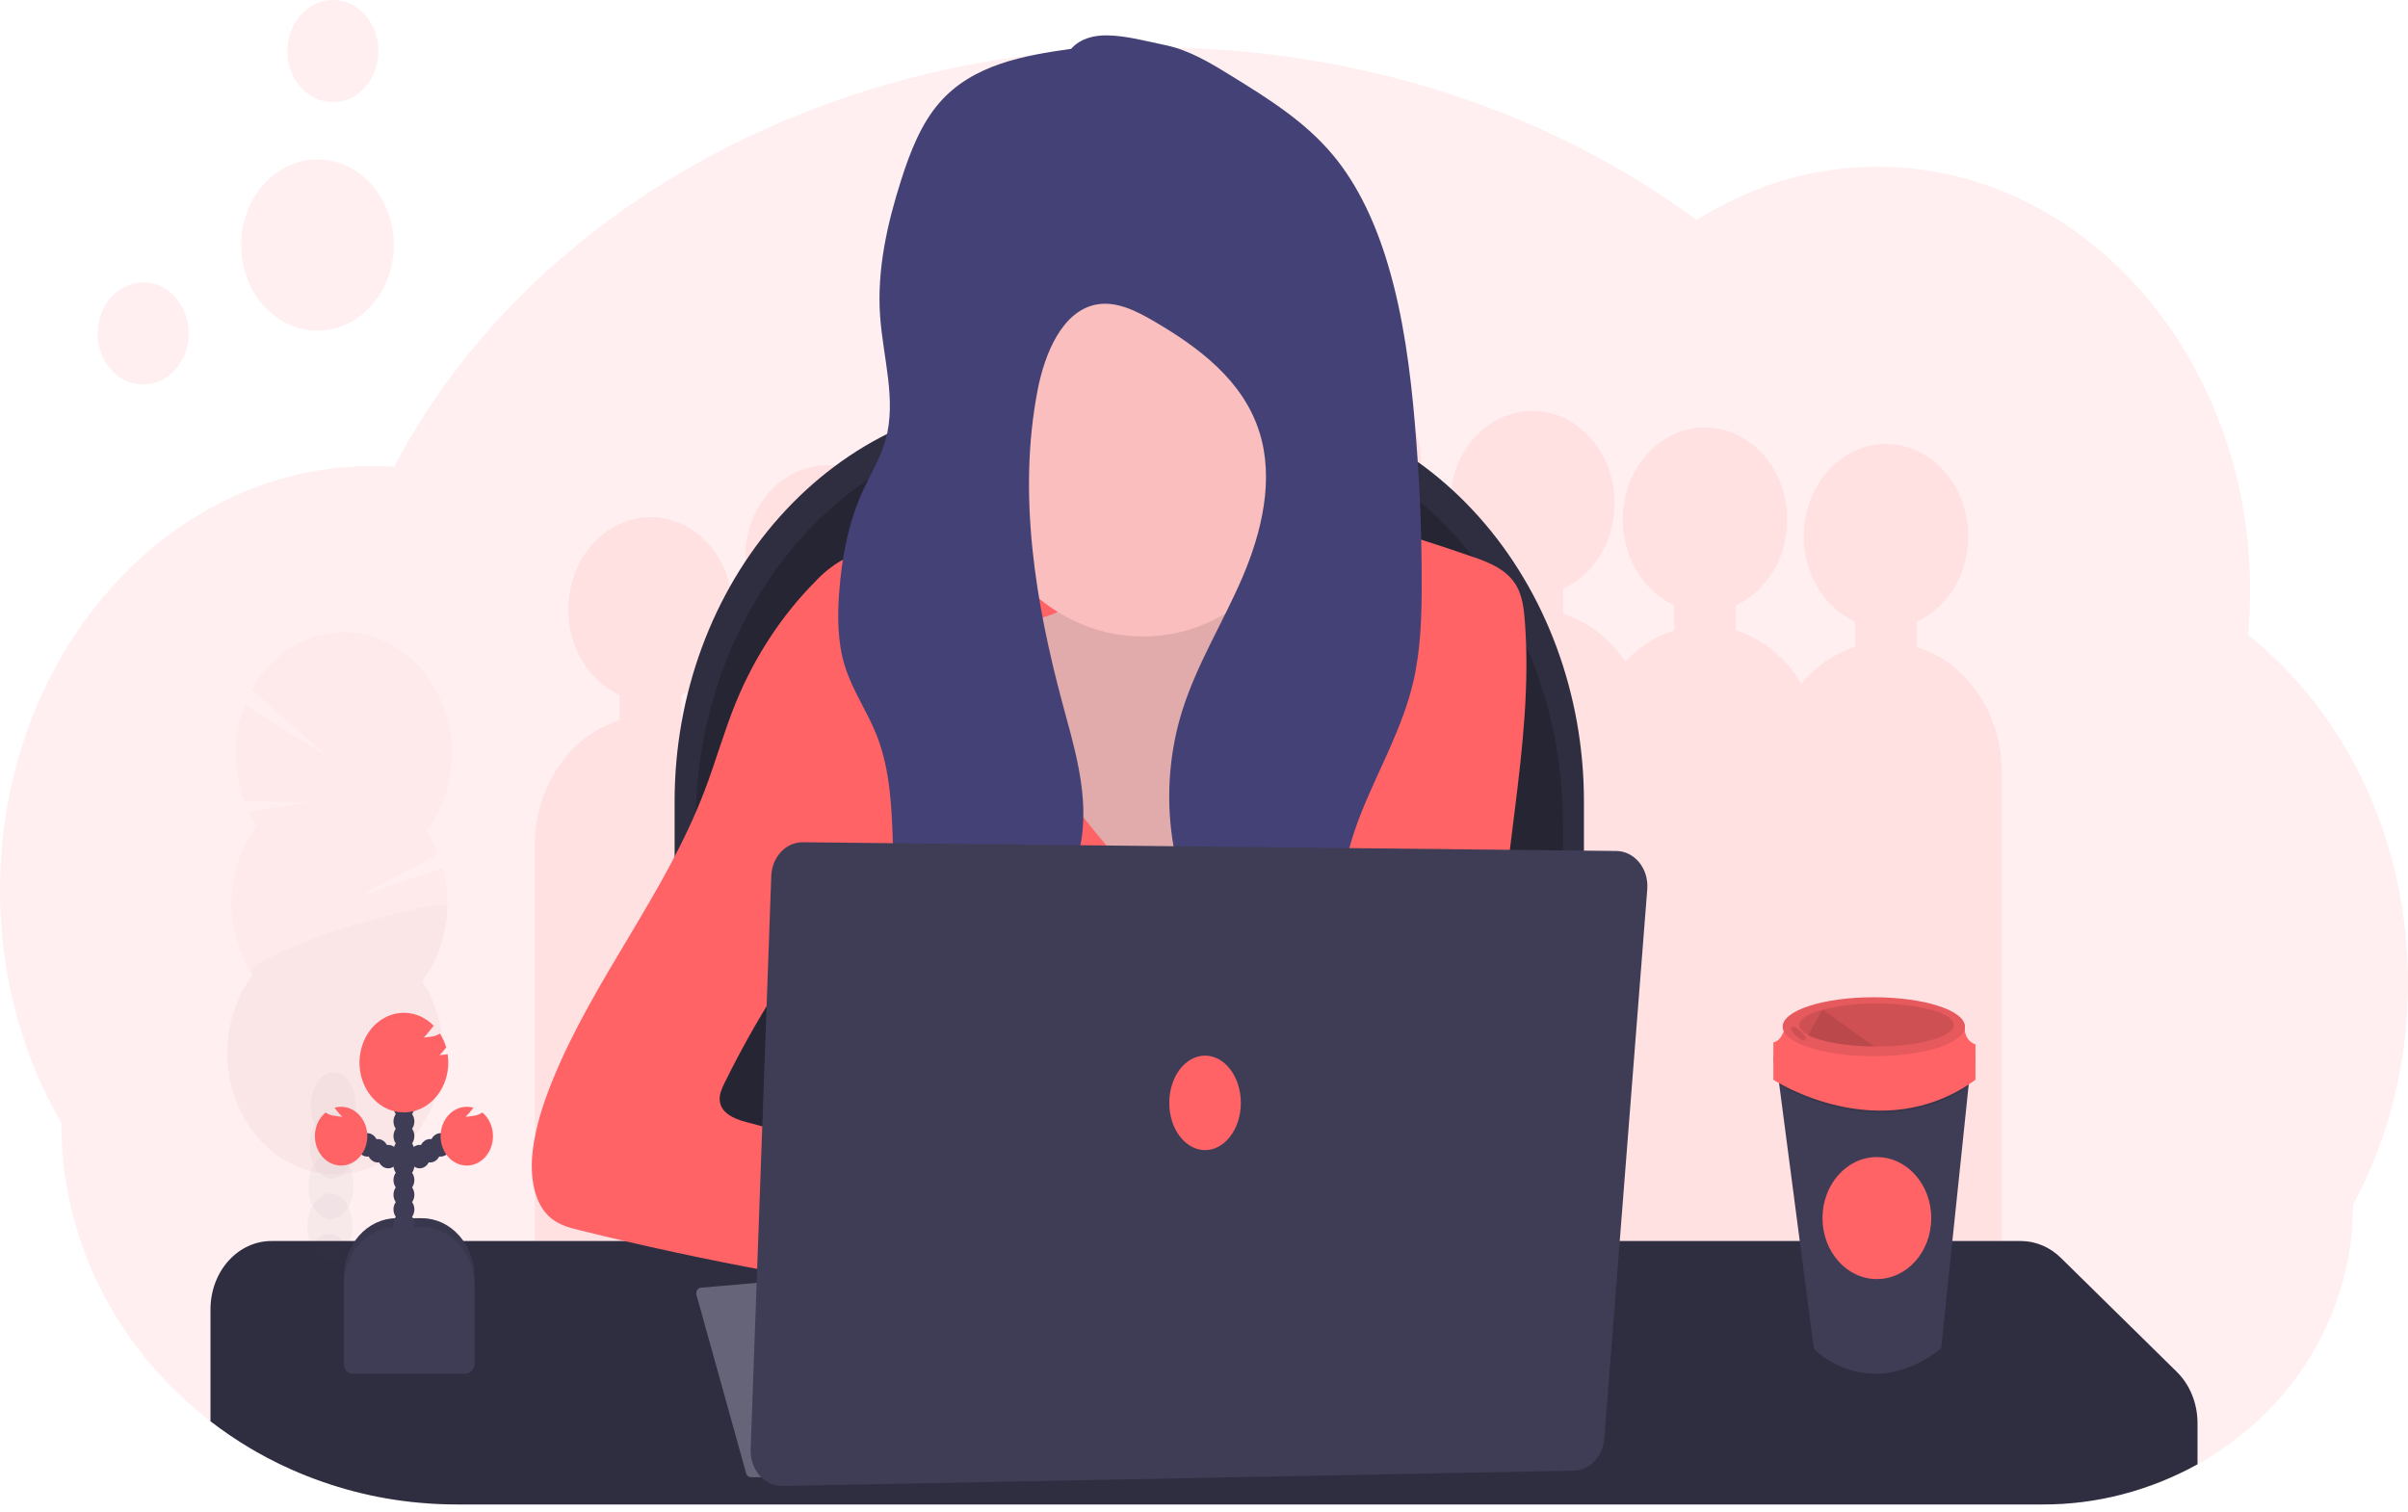 <svg width="250" height="157" viewBox="0 0 250 157" fill="none" xmlns="http://www.w3.org/2000/svg">
<g clip-path="url(#clip0)">
<path opacity="0.1" d="M250 102.087C250.014 110.203 248.039 118.167 244.292 125.108C244.292 133.598 240.765 141.293 235.044 146.901C233.612 148.303 232.07 149.557 230.437 150.648C230.372 150.694 230.304 150.738 230.236 150.783C230.114 150.864 229.991 150.944 229.867 151.028L229.751 151.104C229.229 151.435 228.695 151.754 228.151 152.053C223.137 154.82 217.62 156.246 212.032 156.222H47.459C46.147 156.222 44.848 156.163 43.56 156.045C38.983 155.64 34.486 154.472 30.216 152.578C29.383 152.208 28.566 151.811 27.765 151.386C27.383 151.185 27.005 150.978 26.63 150.765C26.396 150.633 26.163 150.496 25.931 150.358C24.526 149.52 23.164 148.591 21.853 147.578C20.655 146.658 19.503 145.665 18.4 144.606C10.964 137.445 6.364 127.536 6.364 116.602C2.195 109.399 -0.016 100.991 8.38089e-05 92.403C8.38089e-05 68.092 17.317 48.384 38.68 48.384C39.336 48.384 39.991 48.406 40.647 48.445C40.741 48.445 40.833 48.445 40.927 48.46C44.528 41.572 49.342 35.243 55.131 29.672C70.918 14.492 93.99 4.924 119.692 4.924C141.287 4.924 161.027 11.68 176.147 22.842C181.877 19.208 188.348 17.302 194.93 17.312C216.289 17.312 233.61 37.021 233.61 61.332C233.607 62.87 233.534 64.407 233.392 65.937C238.54 70.027 242.737 75.446 245.628 81.737C248.518 88.029 250.018 95.009 250 102.087Z" fill="#FF6366"/>
<path opacity="0.1" d="M199.014 67.183V64.551C200.848 63.716 202.367 62.191 203.309 60.237C204.251 58.284 204.559 56.024 204.18 53.844C203.8 51.664 202.757 49.7 201.229 48.288C199.701 46.875 197.784 46.103 195.804 46.103C193.825 46.103 191.907 46.875 190.379 48.288C188.851 49.7 187.808 51.664 187.429 53.844C187.049 56.024 187.357 58.284 188.299 60.237C189.242 62.191 190.76 63.716 192.594 64.551V67.183C190.456 67.85 188.524 69.168 187.013 70.991C185.412 68.296 183.001 66.336 180.221 65.469V62.835C182.055 61.999 183.573 60.474 184.515 58.521C185.457 56.568 185.765 54.307 185.386 52.127C185.007 49.947 183.964 47.983 182.436 46.571C180.908 45.159 178.99 44.387 177.01 44.387C175.031 44.387 173.113 45.159 171.585 46.571C170.057 47.983 169.014 49.947 168.635 52.127C168.256 54.307 168.563 56.568 169.506 58.521C170.448 60.474 171.966 61.999 173.8 62.835V65.466C171.899 66.058 170.157 67.167 168.728 68.693C167.133 66.291 164.873 64.552 162.301 63.749V61.118C164.135 60.283 165.653 58.758 166.596 56.804C167.538 54.851 167.846 52.591 167.466 50.411C167.087 48.231 166.044 46.267 164.516 44.854C162.988 43.442 161.07 42.67 159.091 42.67C157.111 42.67 155.193 43.442 153.666 44.854C152.138 46.267 151.095 48.231 150.715 50.411C150.336 52.591 150.644 54.851 151.586 56.804C152.528 58.758 154.047 60.283 155.881 61.118V63.749C153.693 64.434 151.723 65.799 150.199 67.688C149.519 65.733 148.443 63.982 147.056 62.575C145.669 61.168 144.009 60.143 142.207 59.581V56.95C144.041 56.114 145.559 54.589 146.502 52.636C147.444 50.682 147.752 48.422 147.372 46.242C146.993 44.062 145.95 42.098 144.422 40.686C142.894 39.274 140.976 38.501 138.997 38.501C137.017 38.501 135.1 39.274 133.572 40.686C132.044 42.098 131.001 44.062 130.621 46.242C130.242 48.422 130.55 50.682 131.492 52.636C132.434 54.589 133.953 56.114 135.787 56.95V59.581C133.445 60.312 131.356 61.824 129.795 63.915C128.235 66.006 127.276 68.579 127.045 71.295C125.942 70.436 124.718 69.792 123.424 69.39V66.758C125.258 65.923 126.777 64.398 127.719 62.444C128.661 60.491 128.969 58.231 128.59 56.051C128.21 53.871 127.167 51.907 125.639 50.494C124.111 49.082 122.194 48.31 120.214 48.31C118.235 48.31 116.317 49.082 114.789 50.494C113.261 51.907 112.218 53.871 111.839 56.051C111.459 58.231 111.767 60.491 112.709 62.444C113.652 64.398 115.17 65.923 117.004 66.758V69.39C115.372 69.9 113.853 70.79 112.548 72.003C111.243 73.215 110.181 74.723 109.43 76.427C108.417 75.697 107.312 75.143 106.152 74.784V72.153C107.986 71.318 109.504 69.793 110.446 67.839C111.388 65.886 111.696 63.626 111.317 61.446C110.937 59.266 109.895 57.301 108.367 55.889C106.839 54.477 104.921 53.705 102.941 53.705C100.962 53.705 99.044 54.477 97.516 55.889C95.988 57.301 94.945 59.266 94.566 61.446C94.186 63.626 94.494 65.886 95.437 67.839C96.379 69.793 97.897 71.318 99.731 72.153V74.784C98.636 75.123 97.591 75.637 96.626 76.31C95.87 74.633 94.81 73.152 93.516 71.96C92.221 70.769 90.719 69.893 89.106 69.39V66.758C90.94 65.923 92.458 64.398 93.401 62.444C94.343 60.491 94.651 58.231 94.271 56.051C93.892 53.871 92.849 51.907 91.321 50.494C89.793 49.082 87.875 48.31 85.896 48.31C83.916 48.31 81.999 49.082 80.471 50.494C78.943 51.907 77.9 53.871 77.52 56.051C77.141 58.231 77.449 60.491 78.391 62.444C79.334 64.398 80.852 65.923 82.686 66.758V69.39C80.95 69.931 79.344 70.904 77.987 72.235C76.631 73.566 75.557 75.221 74.847 77.08C73.625 76.027 72.234 75.248 70.749 74.784V72.153C72.584 71.318 74.102 69.793 75.044 67.839C75.986 65.886 76.294 63.626 75.915 61.446C75.535 59.266 74.492 57.301 72.965 55.889C71.437 54.477 69.519 53.705 67.539 53.705C65.56 53.705 63.642 54.477 62.114 55.889C60.586 57.301 59.543 59.266 59.164 61.446C58.784 63.626 59.092 65.886 60.035 67.839C60.977 69.793 62.495 71.318 64.329 72.153V74.784C61.796 75.572 59.564 77.269 57.973 79.617C56.382 81.964 55.52 84.832 55.52 87.781V148.595H79.545V143.2H90.909V148.595H114.947V143.2H132.211V133.392H147.072V137.56H164.991V139.277H183.785V140.993H207.823V80.179C207.823 77.23 206.962 74.362 205.371 72.015C203.78 69.668 201.547 67.97 199.014 67.183Z" fill="#FF6366"/>
<path d="M107.251 41.442H127.231C132.118 41.442 136.957 42.521 141.472 44.62C145.987 46.718 150.089 49.794 153.545 53.671C157.001 57.548 159.742 62.152 161.612 67.218C163.482 72.284 164.445 77.714 164.445 83.198V139.775H70.039V83.198C70.039 72.124 73.96 61.503 80.938 53.672C87.917 45.841 97.382 41.442 107.251 41.442Z" fill="#2F2E41"/>
<path opacity="0.2" d="M109.436 43.718H125.046C129.933 43.717 134.772 44.797 139.287 46.895C143.802 48.994 147.904 52.069 151.36 55.947C154.815 59.824 157.557 64.427 159.427 69.494C161.297 74.56 162.26 79.99 162.26 85.473V137.497H72.225V85.473C72.225 74.399 76.145 63.778 83.124 55.948C90.102 48.117 99.567 43.718 109.436 43.718Z" fill="black"/>
<path d="M228.147 147.766V152.048C223.132 154.815 217.616 156.241 212.028 156.217H47.458C46.147 156.217 44.848 156.158 43.56 156.04C38.983 155.636 34.486 154.467 30.216 152.573C29.383 152.203 28.566 151.806 27.764 151.381C27.383 151.18 27.005 150.973 26.63 150.76C26.396 150.628 26.163 150.491 25.931 150.353C24.525 149.516 23.164 148.59 21.853 147.578V135.949C21.853 134.07 22.518 132.267 23.703 130.938C24.887 129.609 26.494 128.862 28.169 128.862H209.819C211.347 128.866 212.822 129.49 213.971 130.621L225.99 142.44C226.667 143.104 227.21 143.923 227.582 144.842C227.954 145.76 228.146 146.757 228.147 147.766Z" fill="#2F2E41"/>
<path d="M105.479 55.373C100.713 55.726 95.966 56.298 91.237 57.089C89.893 57.315 88.529 57.565 87.303 58.232C86.351 58.792 85.472 59.498 84.694 60.331C81.184 63.86 78.357 68.161 76.39 72.967C75.173 75.947 74.299 79.098 73.151 82.102C69.067 92.83 61.659 101.604 57.347 112.219C56.414 114.517 55.627 116.915 55.315 119.414C54.991 121.999 55.358 125.015 57.251 126.526C58.125 127.22 59.187 127.506 60.227 127.752C73.322 131.006 86.569 133.433 99.906 135.022C98.462 133.458 97.978 131.033 98.169 128.791C98.359 126.55 99.143 124.431 99.917 122.354C92.369 120.486 84.84 118.524 77.329 116.469C76.208 116.163 74.862 115.586 74.725 114.301C74.655 113.647 74.943 113.016 75.227 112.44C78.43 105.932 82.271 99.846 86.678 94.294C86.678 101.175 86.374 108.946 86.374 115.829H157.201C156.349 111.902 155.848 107.889 155.706 103.85C155.376 90.667 159.331 77.585 158.304 64.429C158.208 63.215 158.059 61.964 157.493 60.925C156.517 59.13 154.567 58.387 152.775 57.774C145.905 55.429 138.89 53.058 131.709 53.242C129.574 53.298 127.448 53.578 125.326 53.86C118.859 54.716 111.975 54.89 105.479 55.373Z" fill="#FF6366"/>
<path d="M72.308 134.458L77.465 152.98C77.498 153.097 77.564 153.2 77.652 153.272C77.74 153.345 77.847 153.384 77.957 153.384H100.087L94.843 131.805L72.758 133.71C72.681 133.718 72.606 133.744 72.54 133.788C72.473 133.832 72.416 133.892 72.373 133.963C72.33 134.035 72.302 134.117 72.29 134.203C72.279 134.288 72.285 134.376 72.308 134.458Z" fill="#656478"/>
<path d="M110.14 63.337C109.178 63.958 108.057 64.181 106.965 64.394L99.912 65.768C98.54 66.035 97.096 66.339 96.038 67.357C93.874 69.434 94.342 73.257 94.998 76.366L96.309 82.604C97.297 87.293 98.306 92.038 100.332 96.285C103.87 103.698 110.361 109.036 117.498 111.609C120.048 112.528 122.742 113.127 125.404 112.798C130.618 112.156 135.079 107.984 137.828 102.97C140.577 97.955 141.886 92.138 143.086 86.405C144.237 80.917 145.332 75.351 145.258 69.711C145.236 67.955 145.079 66.121 144.244 64.632C142.415 61.364 138.269 61.118 134.871 61.721C134.342 61.817 133.794 61.92 133.284 61.741C131.755 61.206 131.72 58.85 131.064 57.214C129.825 54.13 126.149 53.583 123.145 53.862C120.14 54.142 115.461 54.502 112.843 56.413C110.326 58.239 113.092 61.427 110.14 63.337Z" fill="#FBBEBE"/>
<path opacity="0.1" d="M110.14 63.337C109.178 63.958 108.057 64.181 106.965 64.394L99.912 65.768C98.54 66.035 97.096 66.339 96.038 67.357C93.874 69.434 94.342 73.257 94.998 76.366L96.309 82.604C97.297 87.293 98.306 92.038 100.332 96.285C103.87 103.698 110.361 109.036 117.498 111.609C120.048 112.528 122.742 113.127 125.404 112.798C130.618 112.156 135.079 107.984 137.828 102.97C140.577 97.955 141.886 92.138 143.086 86.405C144.237 80.917 145.332 75.351 145.258 69.711C145.236 67.955 145.079 66.121 144.244 64.632C142.415 61.364 138.269 61.118 134.871 61.721C134.342 61.817 133.794 61.92 133.284 61.741C131.755 61.206 131.72 58.85 131.064 57.214C129.825 54.13 126.149 53.583 123.145 53.862C120.14 54.142 115.461 54.502 112.843 56.413C110.326 58.239 113.092 61.427 110.14 63.337Z" fill="black"/>
<path d="M104.303 70.366C105.369 72.877 106.169 75.54 107.459 77.916C108.483 79.804 109.797 81.469 111.104 83.124C114.489 87.421 117.917 91.751 122.107 95.022C123.842 85.022 128.033 75.764 134.207 68.293C136.012 66.118 138.271 63.975 140.92 64.056C142.563 64.108 144.08 65.022 145.448 66.04C146.978 67.175 148.424 68.492 149.524 70.128C151.261 72.732 152.011 76.03 152.146 79.279C152.282 82.528 151.831 85.77 151.386 88.983L149.091 105.586C148.958 106.548 148.772 107.609 148.073 108.186C147.675 108.468 147.228 108.649 146.761 108.715C138.42 110.537 129.823 109.355 121.324 109.262C111.927 109.162 102.271 110.363 93.37 107.009C92.904 106.832 92.421 106.629 92.107 106.209C91.9 105.893 91.751 105.534 91.67 105.152C89.596 97.619 91.259 89.525 92.489 81.763C93.463 75.613 94.157 69.41 94.567 63.181C94.605 62.619 100.103 63.86 100.717 64.257C102.389 65.368 103.499 68.472 104.303 70.366Z" fill="#FF6366"/>
<g opacity="0.2">
<path opacity="0.2" d="M36.466 131.631C36.466 131.744 36.455 131.854 36.444 131.962C35.611 131.593 34.794 131.195 33.992 130.77C33.564 130.707 33.166 130.489 32.858 130.15C32.624 130.017 32.391 129.88 32.159 129.743C32.211 129.62 32.27 129.5 32.336 129.385C32.786 128.585 33.47 128.085 34.224 128.112C34.978 128.139 35.631 128.686 36.036 129.512C36.345 130.163 36.493 130.894 36.466 131.631Z" fill="#3F3D56"/>
<path opacity="0.2" d="M36.584 127.433C36.569 128.168 36.38 128.886 36.036 129.512C35.586 130.309 34.902 130.809 34.148 130.783L33.992 130.77C33.565 130.707 33.166 130.489 32.858 130.15C32.65 129.927 32.473 129.669 32.336 129.385C32.035 128.732 31.887 128.003 31.908 127.268C31.928 126.534 32.116 125.817 32.454 125.187C32.904 124.387 33.588 123.887 34.342 123.914C35.096 123.941 35.749 124.488 36.154 125.314C36.463 125.965 36.612 126.696 36.584 127.433Z" fill="#3F3D56"/>
<path opacity="0.2" d="M36.702 123.241C36.755 121.345 35.752 119.77 34.462 119.724C33.171 119.679 32.081 121.179 32.028 123.075C31.974 124.972 32.977 126.546 34.268 126.592C35.559 126.638 36.649 125.138 36.702 123.241Z" fill="#3F3D56"/>
<path opacity="0.2" d="M36.822 119.043C36.875 117.146 35.872 115.572 34.581 115.526C33.29 115.48 32.201 116.981 32.147 118.877C32.094 120.774 33.097 122.348 34.388 122.394C35.678 122.44 36.768 120.939 36.822 119.043Z" fill="#3F3D56"/>
<path opacity="0.2" d="M36.938 114.845C36.992 112.948 35.989 111.374 34.698 111.328C33.407 111.282 32.318 112.782 32.264 114.679C32.211 116.575 33.214 118.15 34.505 118.196C35.795 118.241 36.885 116.741 36.938 114.845Z" fill="#3F3D56"/>
<path opacity="0.2" d="M26.661 85.716C26.353 85.249 26.075 84.757 25.83 84.245L32.006 83.33L25.349 83.154C24.756 81.575 24.456 79.876 24.468 78.163C24.48 76.45 24.802 74.757 25.417 73.188L34.185 78.691L26.154 71.619C26.964 70.148 28.035 68.881 29.302 67.896C30.568 66.912 32.001 66.23 33.513 65.895C35.024 65.56 36.581 65.578 38.086 65.948C39.59 66.319 41.011 67.033 42.259 68.047C43.506 69.061 44.554 70.353 45.337 71.842C46.12 73.331 46.621 74.985 46.808 76.701C46.996 78.417 46.866 80.158 46.427 81.815C45.988 83.472 45.249 85.01 44.257 86.332C44.735 87.059 45.142 87.843 45.47 88.669L37.369 93.043L45.964 90.142C46.505 92.146 46.593 94.269 46.219 96.32C45.845 98.371 45.021 100.285 43.822 101.888C45.07 103.789 45.816 106.044 45.976 108.398C46.135 110.752 45.7 113.109 44.722 115.198C43.744 117.288 42.261 119.026 40.443 120.215C38.626 121.403 36.547 121.994 34.444 121.918C32.342 121.843 30.3 121.105 28.554 119.789C26.808 118.473 25.427 116.632 24.569 114.477C23.711 112.321 23.412 109.938 23.704 107.601C23.997 105.263 24.87 103.065 26.224 101.258C24.733 98.988 23.965 96.221 24.045 93.402C24.124 90.584 25.045 87.877 26.661 85.716Z" fill="#FF6366"/>
<path opacity="0.1" d="M46.438 94.194C46.361 97.014 45.437 99.723 43.816 101.881C45.065 103.78 45.814 106.036 45.974 108.39C46.135 110.745 45.702 113.102 44.724 115.193C43.747 117.284 42.265 119.023 40.447 120.213C38.63 121.403 36.55 121.994 34.447 121.92C32.344 121.845 30.302 121.108 28.555 119.792C26.808 118.476 25.427 116.635 24.569 114.479C23.711 112.323 23.411 109.94 23.703 107.602C23.996 105.264 24.869 103.065 26.224 101.258C24.775 99.066 46.477 92.784 46.438 94.194Z" fill="black"/>
</g>
<path opacity="0.1" d="M14.864 39.924C17.475 39.924 19.591 37.549 19.591 34.62C19.591 31.691 17.475 29.316 14.864 29.316C12.254 29.316 10.138 31.691 10.138 34.62C10.138 37.549 12.254 39.924 14.864 39.924Z" fill="#FF6366"/>
<path opacity="0.1" d="M34.565 10.608C37.176 10.608 39.292 8.233 39.292 5.304C39.292 2.375 37.176 0 34.565 0C31.955 0 29.838 2.375 29.838 5.304C29.838 8.233 31.955 10.608 34.565 10.608Z" fill="#FF6366"/>
<path opacity="0.1" d="M32.963 34.333C37.338 34.333 40.885 30.353 40.885 25.444C40.885 20.535 37.338 16.555 32.963 16.555C28.588 16.555 25.041 20.535 25.041 25.444C25.041 30.353 28.588 34.333 32.963 34.333Z" fill="#FF6366"/>
<path d="M118.663 66.087C128.801 66.087 137.019 56.864 137.019 45.488C137.019 34.112 128.801 24.89 118.663 24.89C108.524 24.89 100.306 34.112 100.306 45.488C100.306 56.864 108.524 66.087 118.663 66.087Z" fill="#FBBEBE"/>
<path d="M111.207 5.069C106.309 5.765 101.023 6.685 97.561 10.633C95.625 12.84 94.491 15.782 93.558 18.695C92.111 23.232 91.034 28.014 91.373 32.828C91.674 37.133 93.095 41.538 91.945 45.662C91.416 47.56 90.378 49.218 89.572 50.986C88.077 54.269 87.374 57.95 87.116 61.626C86.936 64.154 86.971 66.756 87.712 69.152C88.501 71.702 90.04 73.872 91.014 76.339C92.457 79.983 92.601 84.083 92.712 88.068C92.824 92.053 92.918 96.01 93.001 99.981C93.053 102.477 93.058 105.15 91.827 107.232C96.371 105.189 100.977 103.105 104.865 99.77C108.752 96.435 111.899 91.626 112.402 86.162C112.808 81.734 111.475 77.369 110.326 73.107C107.485 62.563 105.649 51.322 107.717 40.554C108.462 36.677 110.273 32.349 113.75 31.636C115.872 31.202 117.99 32.288 119.902 33.411C124.421 36.064 129.08 39.497 130.763 44.9C132.293 49.784 131.005 55.226 129.015 59.89C127.024 64.554 124.314 68.843 122.767 73.718C120.391 81.197 121.06 89.954 125.007 96.543C128.953 103.132 136.246 107.185 143.259 106.121C142.71 103.463 140.99 101.315 140.068 98.789C138.392 94.201 139.522 88.924 141.325 84.397C143.127 79.87 145.588 75.65 146.716 70.844C147.511 67.46 147.607 63.924 147.603 60.424C147.603 54.917 147.36 49.407 146.888 43.924C146.416 38.441 145.695 32.889 144.139 27.614C142.889 23.384 141.069 19.294 138.346 16.05C135.448 12.594 131.676 10.253 127.972 7.957C125.756 6.589 123.492 5.204 121.005 4.691C119.039 4.286 116.971 3.71 114.965 3.673C113.602 3.651 112.168 3.982 111.207 5.069Z" fill="#434175"/>
<path d="M77.935 150.508L80.074 90.952C80.108 90.005 80.47 89.11 81.082 88.458C81.694 87.805 82.508 87.445 83.352 87.455L167.819 88.362C168.267 88.367 168.708 88.476 169.117 88.682C169.525 88.888 169.891 89.186 170.192 89.558C170.492 89.931 170.721 90.368 170.864 90.844C171.006 91.32 171.06 91.825 171.021 92.325L166.558 149.38C166.488 150.277 166.124 151.113 165.537 151.727C164.95 152.342 164.181 152.69 163.379 152.705L81.237 154.299C80.795 154.307 80.356 154.214 79.947 154.026C79.538 153.837 79.167 153.557 78.858 153.202C78.549 152.847 78.308 152.425 78.149 151.962C77.99 151.499 77.917 151.004 77.935 150.508Z" fill="#3F3D56"/>
<path d="M125.109 119.422C127.161 119.422 128.824 117.226 128.824 114.517C128.824 111.809 127.161 109.613 125.109 109.613C123.058 109.613 121.394 111.809 121.394 114.517C121.394 117.226 123.058 119.422 125.109 119.422Z" fill="#FF6366"/>
<path d="M204.546 111.148L204.371 112.83L201.53 140.015C194.124 145.81 188.363 140.241 188.313 140.015L184.734 112.703L184.53 111.148H204.546Z" fill="#3F3D56"/>
<path opacity="0.1" d="M204.546 111.148L204.371 112.83C196.027 118.274 187.126 114.037 184.734 112.703L184.53 111.148H204.546Z" fill="black"/>
<path d="M184.113 109.672V112.124C184.113 112.124 195.149 119.323 205.092 112.124V109.672H184.113Z" fill="#FF6366"/>
<path d="M185.396 106.432C185.396 106.432 185.074 108.088 184.113 108.232V110.319H205.092V108.448C205.092 108.448 203.809 108.088 203.999 106.432H185.396Z" fill="#FF6366"/>
<path d="M194.539 109.672C199.765 109.672 204.001 108.302 204.001 106.611C204.001 104.921 199.765 103.551 194.539 103.551C189.313 103.551 185.076 104.921 185.076 106.611C185.076 108.302 189.313 109.672 194.539 109.672Z" fill="#FF6366"/>
<path opacity="0.1" d="M194.539 109.672C199.765 109.672 204.001 108.302 204.001 106.611C204.001 104.921 199.765 103.551 194.539 103.551C189.313 103.551 185.076 104.921 185.076 106.611C185.076 108.302 189.313 109.672 194.539 109.672Z" fill="black"/>
<path opacity="0.1" d="M202.845 106.432C202.845 107.658 199.257 108.664 194.828 108.664H194.591C191.617 108.639 189.047 108.173 187.736 107.477C187.144 107.163 186.807 106.808 186.807 106.432C186.807 105.809 187.725 105.245 189.211 104.841C191.058 104.388 192.944 104.173 194.834 104.201C199.257 104.201 202.845 105.199 202.845 106.432Z" fill="black"/>
<path opacity="0.1" d="M194.591 108.664C191.617 108.639 189.047 108.173 187.736 107.477L189.204 104.831L194.591 108.664Z" fill="black"/>
<path opacity="0.1" d="M186.211 106.604C186.097 106.577 185.946 106.621 185.924 106.749C185.922 106.814 185.937 106.878 185.968 106.933C186.219 107.377 186.583 107.727 187.013 107.936C187.086 107.982 187.167 108.011 187.251 108.021C187.295 108.027 187.339 108.018 187.378 107.995C187.417 107.973 187.449 107.937 187.469 107.894C187.482 107.857 187.486 107.817 187.484 107.778C187.481 107.739 187.471 107.7 187.454 107.666C187.387 107.533 187.295 107.419 187.183 107.332C186.89 107.075 186.591 106.675 186.211 106.604Z" fill="black"/>
<path d="M194.858 132.815C197.976 132.815 200.503 129.98 200.503 126.481C200.503 122.983 197.976 120.147 194.858 120.147C191.741 120.147 189.213 122.983 189.213 126.481C189.213 129.98 191.741 132.815 194.858 132.815Z" fill="#FF6366"/>
<path d="M41.156 126.496H43.802C45.251 126.496 46.641 127.142 47.666 128.292C48.69 129.441 49.266 131.001 49.266 132.627V141.736H35.693V132.627C35.693 131.001 36.268 129.441 37.293 128.292C38.317 127.142 39.707 126.496 41.156 126.496Z" fill="#3F3D56"/>
<path opacity="0.1" d="M41.156 126.496H43.802C45.251 126.496 46.641 127.142 47.666 128.292C48.69 129.441 49.266 131.001 49.266 132.627V141.736H35.693V132.627C35.693 131.001 36.268 129.441 37.293 128.292C38.317 127.142 39.707 126.496 41.156 126.496Z" fill="black"/>
<path d="M41.936 129.848C42.536 129.848 43.022 129.303 43.022 128.63C43.022 127.956 42.536 127.411 41.936 127.411C41.336 127.411 40.85 127.956 40.85 128.63C40.85 129.303 41.336 129.848 41.936 129.848Z" fill="#3F3D56"/>
<path d="M41.936 128.325C42.536 128.325 43.022 127.78 43.022 127.107C43.022 126.434 42.536 125.888 41.936 125.888C41.336 125.888 40.85 126.434 40.85 127.107C40.85 127.78 41.336 128.325 41.936 128.325Z" fill="#3F3D56"/>
<path d="M41.936 126.8C42.536 126.8 43.022 126.255 43.022 125.581C43.022 124.908 42.536 124.363 41.936 124.363C41.336 124.363 40.85 124.908 40.85 125.581C40.85 126.255 41.336 126.8 41.936 126.8Z" fill="#3F3D56"/>
<path d="M41.936 125.277C42.536 125.277 43.022 124.732 43.022 124.059C43.022 123.386 42.536 122.84 41.936 122.84C41.336 122.84 40.85 123.386 40.85 124.059C40.85 124.732 41.336 125.277 41.936 125.277Z" fill="#3F3D56"/>
<path d="M41.936 123.755C42.536 123.755 43.022 123.209 43.022 122.536C43.022 121.863 42.536 121.317 41.936 121.317C41.336 121.317 40.85 121.863 40.85 122.536C40.85 123.209 41.336 123.755 41.936 123.755Z" fill="#3F3D56"/>
<path d="M41.936 122.232C42.536 122.232 43.022 121.686 43.022 121.013C43.022 120.34 42.536 119.794 41.936 119.794C41.336 119.794 40.85 120.34 40.85 121.013C40.85 121.686 41.336 122.232 41.936 122.232Z" fill="#3F3D56"/>
<path d="M41.936 120.709C42.536 120.709 43.022 120.163 43.022 119.49C43.022 118.817 42.536 118.271 41.936 118.271C41.336 118.271 40.85 118.817 40.85 119.49C40.85 120.163 41.336 120.709 41.936 120.709Z" fill="#3F3D56"/>
<path d="M43.567 121.317C44.166 121.317 44.653 120.771 44.653 120.098C44.653 119.425 44.166 118.88 43.567 118.88C42.967 118.88 42.48 119.425 42.48 120.098C42.48 120.771 42.967 121.317 43.567 121.317Z" fill="#3F3D56"/>
<path d="M44.653 120.709C45.252 120.709 45.739 120.163 45.739 119.49C45.739 118.817 45.252 118.271 44.653 118.271C44.053 118.271 43.566 118.817 43.566 119.49C43.566 120.163 44.053 120.709 44.653 120.709Z" fill="#3F3D56"/>
<path d="M45.739 120.098C46.339 120.098 46.825 119.553 46.825 118.88C46.825 118.207 46.339 117.661 45.739 117.661C45.139 117.661 44.653 118.207 44.653 118.88C44.653 119.553 45.139 120.098 45.739 120.098Z" fill="#3F3D56"/>
<path d="M41.936 119.186C42.536 119.186 43.022 118.641 43.022 117.967C43.022 117.294 42.536 116.749 41.936 116.749C41.336 116.749 40.85 117.294 40.85 117.967C40.85 118.641 41.336 119.186 41.936 119.186Z" fill="#3F3D56"/>
<path d="M41.936 117.663C42.536 117.663 43.022 117.118 43.022 116.445C43.022 115.771 42.536 115.226 41.936 115.226C41.336 115.226 40.85 115.771 40.85 116.445C40.85 117.118 41.336 117.663 41.936 117.663Z" fill="#3F3D56"/>
<path d="M41.936 116.138C42.536 116.138 43.022 115.592 43.022 114.919C43.022 114.246 42.536 113.701 41.936 113.701C41.336 113.701 40.85 114.246 40.85 114.919C40.85 115.592 41.336 116.138 41.936 116.138Z" fill="#3F3D56"/>
<path d="M41.936 114.615C42.536 114.615 43.022 114.07 43.022 113.397C43.022 112.723 42.536 112.178 41.936 112.178C41.336 112.178 40.85 112.723 40.85 113.397C40.85 114.07 41.336 114.615 41.936 114.615Z" fill="#3F3D56"/>
<path d="M46.438 109.468C46.169 109.512 45.898 109.544 45.627 109.564C45.88 109.316 46.115 109.045 46.329 108.755C46.177 108.243 45.956 107.76 45.673 107.325C45.404 107.495 45.106 107.6 44.799 107.634C44.53 107.678 44.259 107.71 43.988 107.732C44.344 107.406 44.676 106.915 45.026 106.506C44.218 105.684 43.176 105.21 42.086 105.168C40.996 105.127 39.928 105.521 39.072 106.28C38.217 107.039 37.629 108.114 37.413 109.314C37.197 110.513 37.367 111.76 37.894 112.832C38.42 113.904 39.268 114.732 40.287 115.169C41.306 115.605 42.43 115.622 43.459 115.216C44.488 114.81 45.355 114.008 45.907 112.952C46.458 111.896 46.658 110.654 46.471 109.449L46.438 109.468Z" fill="#FF6366"/>
<path d="M50.068 115.523C49.791 115.713 49.478 115.83 49.154 115.863C48.886 115.908 48.615 115.942 48.344 115.962C48.632 115.672 48.9 115.359 49.148 115.025C48.493 114.833 47.798 114.923 47.199 115.275C46.599 115.628 46.139 116.219 45.907 116.933C45.676 117.646 45.69 118.431 45.947 119.134C46.203 119.836 46.684 120.406 47.295 120.732C47.907 121.058 48.604 121.116 49.252 120.896C49.899 120.675 50.45 120.191 50.797 119.539C51.143 118.887 51.261 118.113 51.126 117.369C50.991 116.625 50.614 115.964 50.068 115.515V115.523Z" fill="#FF6366"/>
<path d="M40.308 121.317C40.908 121.317 41.394 120.771 41.394 120.098C41.394 119.425 40.908 118.88 40.308 118.88C39.708 118.88 39.222 119.425 39.222 120.098C39.222 120.771 39.708 121.317 40.308 121.317Z" fill="#3F3D56"/>
<path d="M39.222 120.709C39.822 120.709 40.308 120.163 40.308 119.49C40.308 118.817 39.822 118.271 39.222 118.271C38.622 118.271 38.136 118.817 38.136 119.49C38.136 120.163 38.622 120.709 39.222 120.709Z" fill="#3F3D56"/>
<path d="M38.136 120.098C38.736 120.098 39.222 119.553 39.222 118.88C39.222 118.207 38.736 117.661 38.136 117.661C37.536 117.661 37.05 118.207 37.05 118.88C37.05 119.553 37.536 120.098 38.136 120.098Z" fill="#3F3D56"/>
<path d="M33.807 115.523C34.084 115.714 34.396 115.83 34.72 115.863C34.989 115.908 35.26 115.942 35.531 115.962C35.242 115.672 34.974 115.359 34.727 115.025C35.382 114.833 36.077 114.923 36.676 115.275C37.275 115.628 37.735 116.219 37.967 116.933C38.199 117.646 38.185 118.431 37.928 119.134C37.671 119.836 37.19 120.406 36.579 120.732C35.968 121.058 35.27 121.116 34.623 120.896C33.975 120.675 33.424 120.191 33.078 119.539C32.731 118.887 32.614 118.113 32.749 117.369C32.883 116.625 33.261 115.964 33.807 115.515V115.523Z" fill="#FF6366"/>
<path d="M41.156 127.411H43.802C45.251 127.411 46.641 128.057 47.666 129.206C48.69 130.356 49.266 131.915 49.266 133.541V141.602C49.266 141.877 49.168 142.142 48.994 142.337C48.821 142.532 48.585 142.641 48.339 142.641H36.619C36.373 142.641 36.138 142.532 35.964 142.337C35.79 142.142 35.693 141.877 35.693 141.602V133.541C35.693 131.915 36.268 130.356 37.293 129.206C38.317 128.057 39.707 127.411 41.156 127.411Z" fill="#3F3D56"/>
<g opacity="0.1">
<path opacity="0.1" d="M46.521 109.802C46.411 109.933 46.294 110.058 46.171 110.174C46.296 110.174 46.418 110.152 46.543 110.138C46.547 110.025 46.532 109.912 46.521 109.802Z" fill="black"/>
<path opacity="0.1" d="M44.541 108.345C44.814 108.325 45.083 108.294 45.354 108.249C45.597 108.215 45.835 108.142 46.06 108.034C45.95 107.788 45.823 107.553 45.68 107.33C45.544 107.423 45.396 107.493 45.242 107.538C45.028 107.828 44.794 108.098 44.541 108.345Z" fill="black"/>
<path opacity="0.1" d="M37.865 110.962C37.863 110.032 38.085 109.119 38.507 108.319C38.929 107.519 39.535 106.861 40.263 106.415C40.99 105.969 41.81 105.752 42.638 105.786C43.466 105.819 44.271 106.103 44.967 106.606L45.037 106.523C44.583 106.069 44.053 105.721 43.478 105.498C42.903 105.275 42.294 105.182 41.687 105.224C41.08 105.267 40.486 105.443 39.94 105.744C39.394 106.045 38.906 106.464 38.505 106.978C38.104 107.491 37.797 108.088 37.603 108.735C37.408 109.382 37.33 110.065 37.372 110.746C37.414 111.427 37.576 112.092 37.848 112.703C38.12 113.313 38.497 113.858 38.958 114.304C38.251 113.371 37.864 112.186 37.865 110.962Z" fill="black"/>
</g>
<g opacity="0.1">
<path opacity="0.1" d="M48.343 116.57C48.614 116.55 48.886 116.518 49.154 116.474C49.478 116.44 49.791 116.322 50.068 116.131C50.374 116.384 50.63 116.707 50.819 117.079C51.007 117.451 51.123 117.863 51.16 118.289C51.171 118.182 51.176 118.075 51.176 117.967C51.178 117.491 51.08 117.021 50.89 116.595C50.7 116.169 50.424 115.799 50.083 115.515C49.806 115.706 49.493 115.823 49.17 115.856L48.951 115.888C48.764 116.132 48.561 116.36 48.343 116.57Z" fill="black"/>
<path opacity="0.1" d="M48.453 115.53C48.543 115.531 48.634 115.538 48.724 115.552C48.866 115.383 49.006 115.201 49.148 115.025C48.746 114.904 48.325 114.889 47.917 114.981C47.509 115.072 47.126 115.268 46.796 115.552C46.467 115.837 46.2 116.203 46.016 116.621C45.833 117.04 45.738 117.501 45.739 117.967C45.739 118.07 45.739 118.171 45.752 118.271C45.819 117.52 46.132 116.823 46.632 116.317C47.131 115.81 47.78 115.53 48.453 115.53Z" fill="black"/>
</g>
<g opacity="0.1">
<path opacity="0.1" d="M35.531 116.57C35.26 116.55 34.989 116.518 34.72 116.474C34.396 116.44 34.084 116.323 33.807 116.131C33.5 116.384 33.244 116.707 33.056 117.079C32.868 117.451 32.751 117.863 32.714 118.289C32.704 118.182 32.699 118.075 32.699 117.967C32.697 117.491 32.795 117.021 32.985 116.595C33.174 116.169 33.451 115.799 33.792 115.515C34.069 115.706 34.381 115.823 34.705 115.856L34.924 115.888C35.109 116.134 35.312 116.362 35.531 116.57Z" fill="black"/>
<path opacity="0.1" d="M35.422 115.53C35.331 115.531 35.239 115.538 35.149 115.552C35.009 115.383 34.869 115.201 34.727 115.025C35.129 114.904 35.55 114.889 35.958 114.981C36.365 115.072 36.749 115.268 37.078 115.552C37.408 115.837 37.675 116.203 37.858 116.621C38.042 117.04 38.137 117.501 38.136 117.967C38.136 118.07 38.136 118.171 38.123 118.271C38.056 117.52 37.742 116.823 37.243 116.317C36.744 115.81 36.095 115.53 35.422 115.53Z" fill="black"/>
</g>
</g>
<defs>
<clipPath id="clip0">
<rect width="250" height="156.204" fill="white"/>
</clipPath>
</defs>
</svg>
